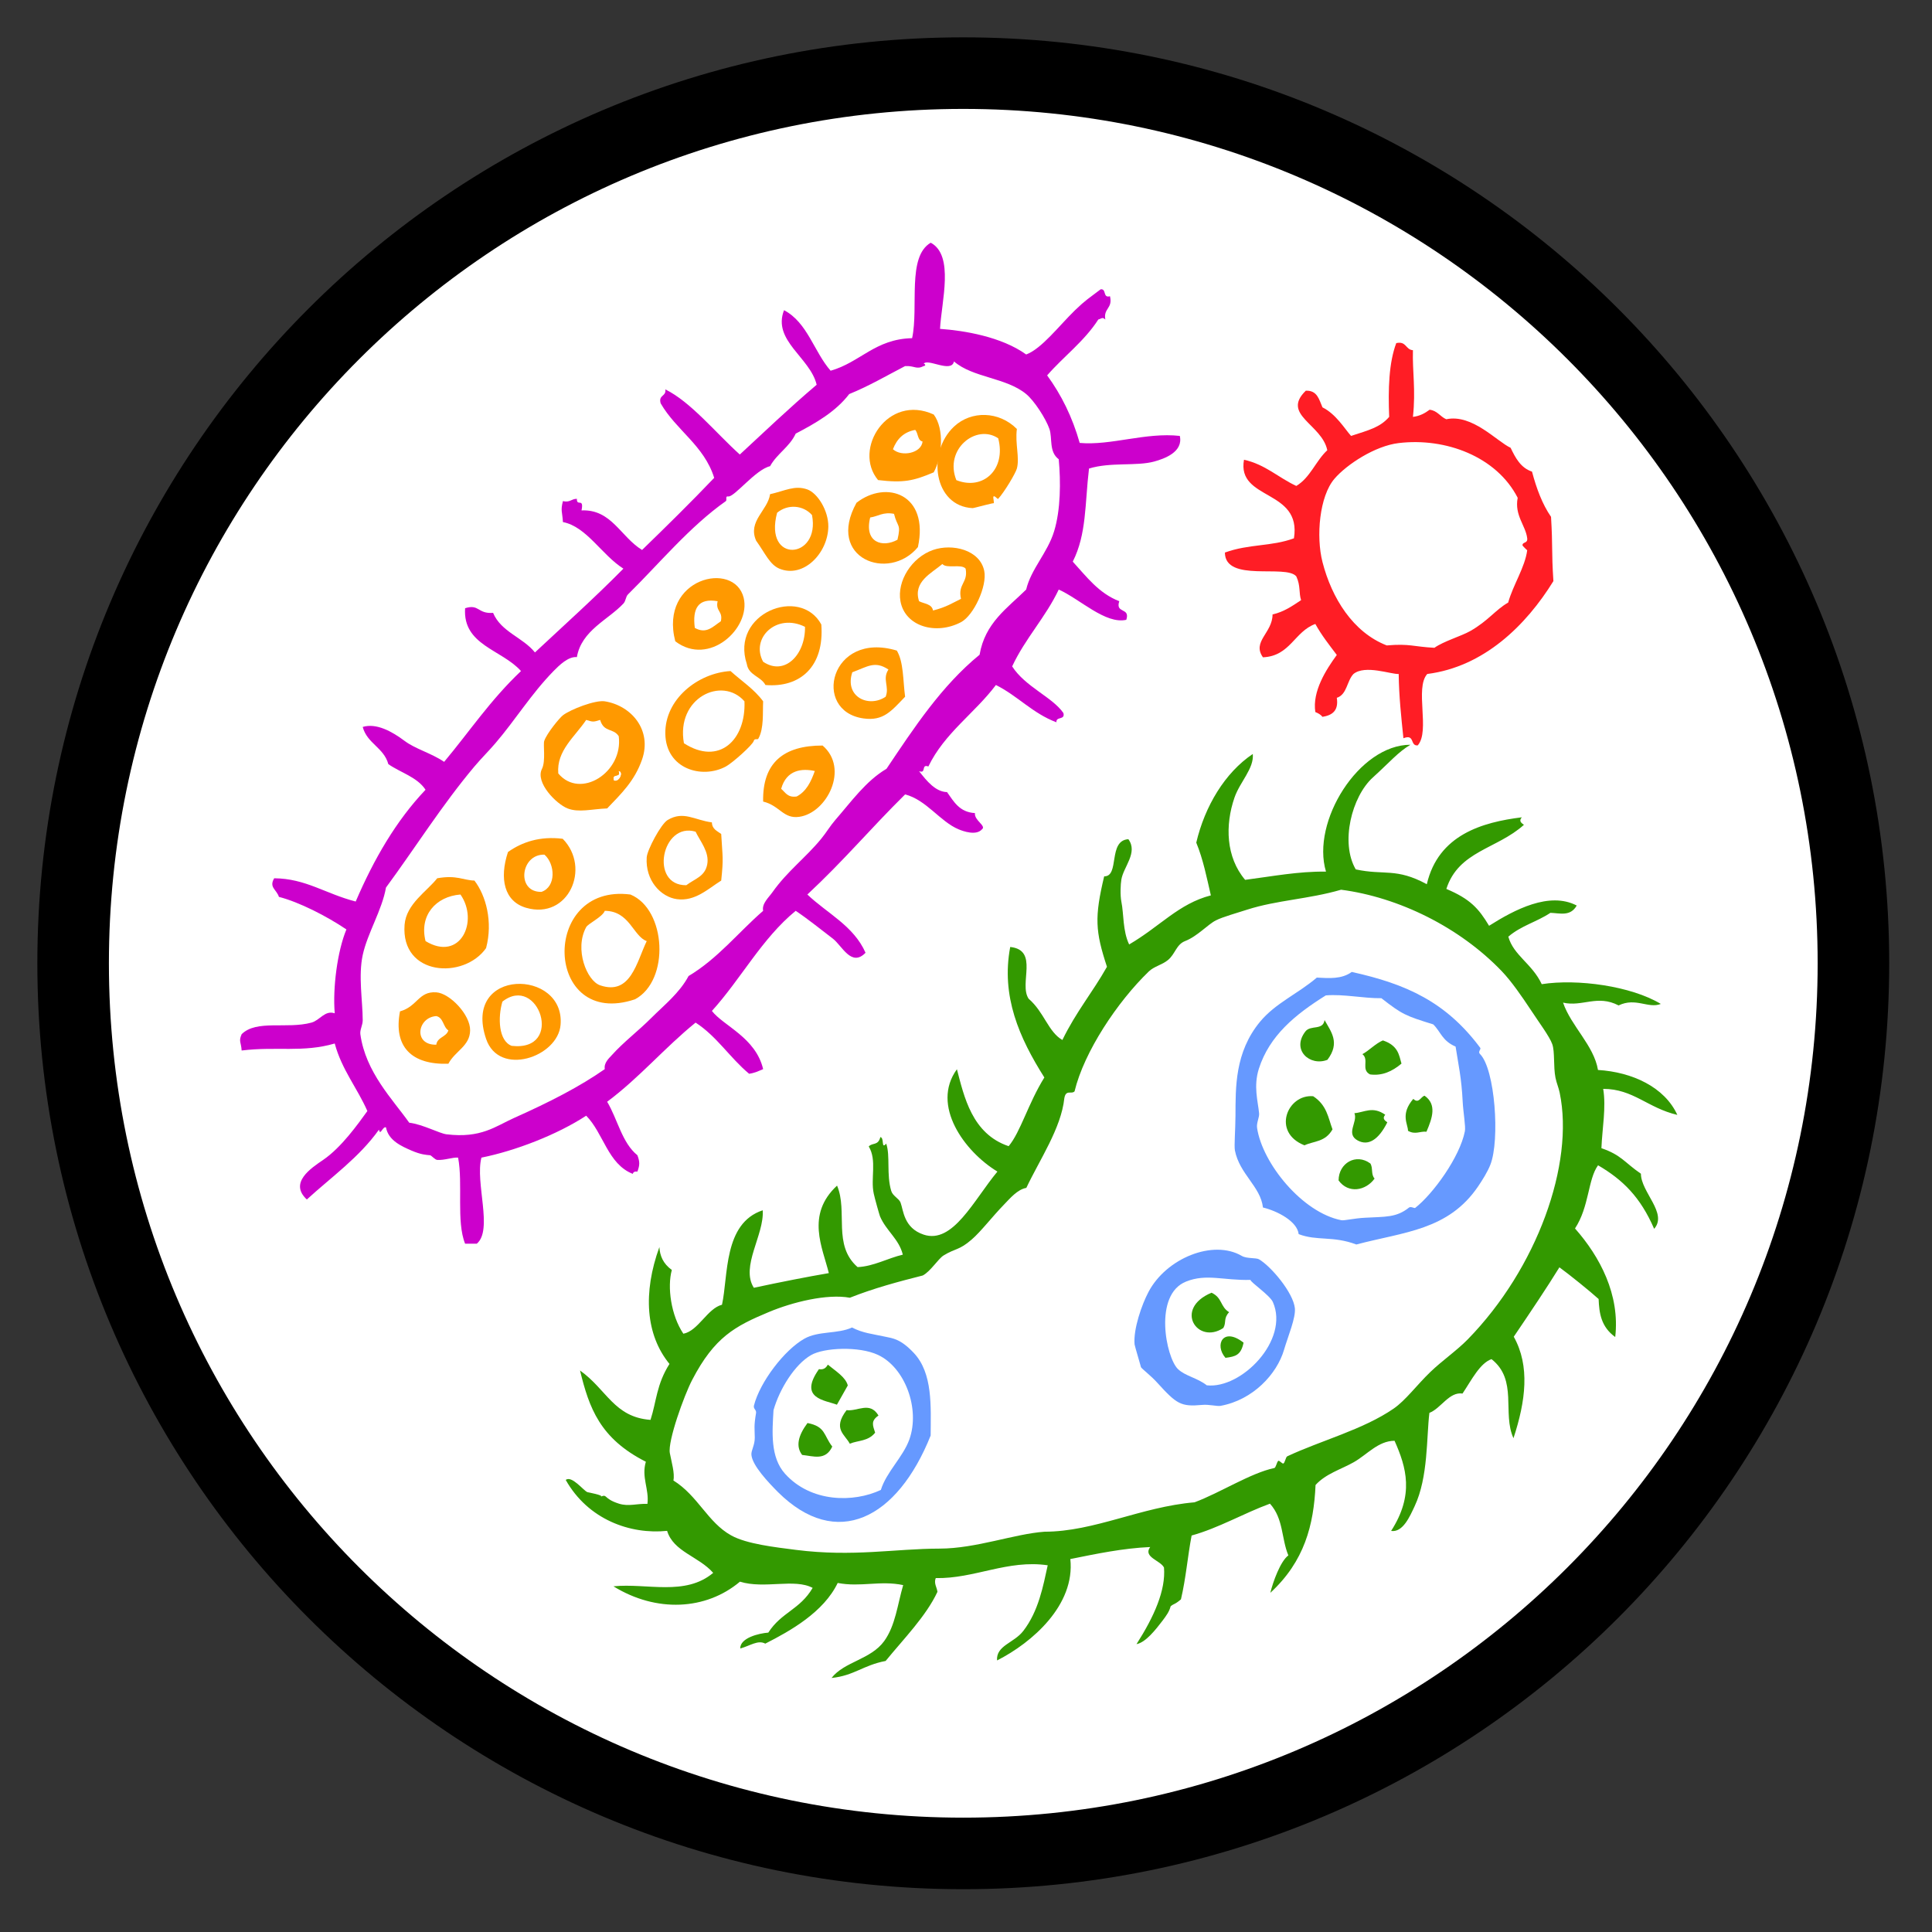 <?xml version="1.0" encoding="UTF-8"?>
<svg width="27px" height="27px" viewBox="0 0 27 27" version="1.1" xmlns="http://www.w3.org/2000/svg" xmlns:xlink="http://www.w3.org/1999/xlink">
    <rect x="0" y="0" width="27" height="27" fill="#333333" stroke="none"/>
    <!-- Generator: Sketch 52.5 (67469) - http://www.bohemiancoding.com/sketch -->
    <title>Bacteria</title>
    <desc>Created with Sketch.</desc>
    <g id="Solstice" stroke="none" stroke-width="1" fill="none" fill-rule="evenodd">
        <g id="Assets-Landing" transform="translate(-262, -324)">
            <g id="LocationCard-1" transform="translate(52, 230)">
                <g id="Bacteria" transform="translate(211, 95)">
                    <path d="M24.902,12.462 C24.902,19.333 19.333,24.902 12.462,24.902 C5.592,24.902 0.022,19.333 0.022,12.462 C0.022,5.592 5.592,0.022 12.462,0.022 C19.333,0.022 24.902,5.592 24.902,12.462" id="Fill-5" fill="#FFFFFF"></path>
                    <path d="M24.902,12.462 C24.902,19.333 19.333,24.902 12.462,24.902 C5.592,24.902 0.022,19.333 0.022,12.462 C0.022,5.592 5.592,0.022 12.462,0.022 C19.333,0.022 24.902,5.592 24.902,12.462 Z" id="Stroke-7" stroke="#000000"></path>
                    <path d="M11.909,4.116 C11.803,4.169 11.785,4.109 11.649,4.116 C11.392,4.249 11.147,4.394 10.868,4.507 C10.68,4.752 10.405,4.911 10.12,5.06 C10.035,5.246 9.858,5.34 9.762,5.515 C9.557,5.563 9.26,5.953 9.176,5.938 C9.131,5.93 9.163,5.989 9.144,6.003 C8.639,6.359 8.214,6.875 7.778,7.305 C7.742,7.34 7.748,7.397 7.712,7.435 C7.499,7.663 7.127,7.809 7.062,8.183 C6.941,8.172 6.814,8.299 6.736,8.378 C6.425,8.696 6.201,9.063 5.923,9.387 C5.829,9.497 5.726,9.598 5.63,9.712 C5.179,10.248 4.799,10.854 4.394,11.404 C4.34,11.717 4.134,12.044 4.069,12.347 C4.006,12.64 4.068,12.979 4.069,13.258 C4.069,13.328 4.028,13.39 4.036,13.453 C4.109,13.985 4.49,14.366 4.719,14.69 C4.909,14.713 5.141,14.84 5.24,14.852 C5.722,14.911 5.925,14.74 6.183,14.624 C6.681,14.402 7.1,14.187 7.452,13.941 C7.437,13.854 7.51,13.79 7.55,13.746 C7.712,13.565 7.927,13.402 8.103,13.225 C8.282,13.046 8.496,12.878 8.623,12.64 C9.031,12.397 9.316,12.032 9.665,11.729 C9.644,11.629 9.741,11.545 9.795,11.469 C10.004,11.173 10.262,10.985 10.478,10.72 C10.548,10.635 10.598,10.547 10.673,10.46 C10.896,10.204 11.102,9.913 11.389,9.744 C11.776,9.167 12.159,8.584 12.69,8.15 C12.765,7.705 13.079,7.498 13.341,7.239 C13.409,6.951 13.639,6.727 13.731,6.426 C13.824,6.124 13.825,5.728 13.796,5.418 C13.656,5.315 13.71,5.122 13.666,4.995 C13.616,4.85 13.454,4.6 13.341,4.507 C13.061,4.275 12.596,4.28 12.332,4.051 C12.298,4.219 11.96,4.003 11.909,4.084 C11.927,4.084 11.946,4.11 11.909,4.116 M3.678,13.161 C3.648,12.808 3.715,12.292 3.841,11.989 C3.567,11.804 3.182,11.607 2.898,11.534 C2.865,11.43 2.756,11.402 2.832,11.274 C3.275,11.278 3.544,11.489 3.971,11.599 C4.225,11.007 4.535,10.471 4.947,10.037 C4.831,9.86 4.6,9.799 4.427,9.679 C4.365,9.448 4.13,9.391 4.069,9.159 C4.259,9.102 4.477,9.221 4.654,9.354 C4.809,9.47 5.02,9.521 5.207,9.647 C5.564,9.22 5.85,8.787 6.281,8.378 C6.011,8.076 5.465,8.017 5.5,7.5 C5.699,7.437 5.672,7.581 5.891,7.565 C6.003,7.832 6.307,7.907 6.476,8.118 C6.891,7.73 7.314,7.351 7.712,6.947 C7.408,6.754 7.198,6.36 6.867,6.296 C6.858,6.147 6.832,6.139 6.867,6.003 C6.966,6.027 6.985,5.97 7.062,5.971 C7.058,6.086 7.164,5.948 7.127,6.133 C7.545,6.115 7.671,6.5 7.973,6.686 C8.314,6.355 8.653,6.022 8.981,5.678 C8.839,5.224 8.451,5.015 8.233,4.637 C8.198,4.515 8.314,4.544 8.298,4.442 C8.653,4.615 9.005,5.052 9.339,5.352 C9.687,5.031 10.016,4.714 10.413,4.377 C10.323,3.996 9.791,3.76 9.957,3.335 C10.285,3.507 10.375,3.915 10.608,4.181 C11.022,4.064 11.228,3.738 11.747,3.726 C11.841,3.289 11.672,2.588 12.007,2.392 C12.339,2.569 12.157,3.215 12.137,3.596 C12.469,3.619 12.996,3.705 13.341,3.954 C13.558,3.873 13.797,3.556 14.024,3.335 C14.172,3.192 14.217,3.169 14.382,3.043 C14.467,3.033 14.408,3.169 14.512,3.14 C14.554,3.313 14.418,3.306 14.447,3.465 C14.404,3.426 14.396,3.453 14.349,3.465 C14.154,3.769 13.866,3.98 13.634,4.246 C13.831,4.516 13.986,4.826 14.089,5.19 C14.528,5.229 15.012,5.039 15.488,5.092 C15.538,5.316 15.275,5.41 15.13,5.45 C14.882,5.518 14.52,5.455 14.219,5.548 C14.16,6.044 14.187,6.463 13.992,6.849 C14.184,7.058 14.353,7.29 14.642,7.402 C14.583,7.58 14.799,7.484 14.74,7.662 C14.448,7.727 14.096,7.374 13.796,7.239 C13.611,7.629 13.328,7.921 13.145,8.313 C13.33,8.6 13.705,8.74 13.861,8.964 C13.89,9.068 13.754,9.008 13.764,9.094 C13.431,8.97 13.222,8.724 12.918,8.573 C12.62,8.969 12.2,9.244 11.974,9.712 C11.869,9.672 11.95,9.817 11.844,9.777 C11.954,9.919 12.075,10.065 12.235,10.07 C12.33,10.203 12.409,10.351 12.625,10.363 C12.612,10.465 12.789,10.542 12.723,10.59 C12.642,10.682 12.462,10.617 12.397,10.59 C12.139,10.483 11.946,10.178 11.649,10.102 C11.164,10.581 10.797,11.022 10.283,11.501 C10.561,11.766 10.93,11.938 11.096,12.315 C10.899,12.519 10.77,12.22 10.641,12.119 C10.489,12.003 10.292,11.844 10.12,11.729 C9.649,12.114 9.356,12.679 8.949,13.128 C9.109,13.336 9.561,13.499 9.665,13.941 C9.604,13.967 9.545,13.996 9.469,14.006 C9.203,13.785 9.017,13.482 8.721,13.291 C8.29,13.64 7.933,14.064 7.485,14.397 C7.631,14.641 7.692,14.971 7.908,15.145 C7.942,15.237 7.942,15.281 7.908,15.373 C7.87,15.368 7.85,15.38 7.843,15.405 C7.493,15.267 7.435,14.837 7.192,14.592 C6.785,14.858 6.202,15.083 5.728,15.178 C5.637,15.525 5.893,16.19 5.663,16.381 L5.5,16.381 C5.375,16.073 5.472,15.542 5.402,15.178 C5.324,15.171 5.213,15.217 5.11,15.21 C5.08,15.208 5.026,15.146 5.012,15.145 C4.949,15.139 4.883,15.136 4.752,15.08 C4.614,15.02 4.428,14.94 4.394,14.755 C4.347,14.737 4.315,14.881 4.296,14.787 C4.021,15.174 3.634,15.447 3.288,15.763 C3.036,15.53 3.345,15.326 3.516,15.21 C3.773,15.034 4.003,14.708 4.134,14.527 C3.992,14.203 3.777,13.951 3.678,13.583 C3.233,13.713 2.866,13.621 2.377,13.681 C2.37,13.562 2.332,13.556 2.377,13.453 C2.586,13.246 3.009,13.385 3.353,13.291 C3.474,13.257 3.538,13.115 3.678,13.161" id="Fill-9" fill="#CC00CC"></path>
                    <path d="M5.097,13.6 C5.112,13.492 5.238,13.494 5.266,13.4 C5.191,13.352 5.199,13.222 5.097,13.2 C4.832,13.217 4.771,13.606 5.097,13.6 M4.59,13.134 C4.835,13.066 4.848,12.851 5.097,12.868 C5.284,12.88 5.574,13.18 5.57,13.4 C5.567,13.62 5.36,13.687 5.266,13.866 C4.752,13.883 4.495,13.628 4.59,13.134" id="Fill-11" fill="#FF9900"></path>
                    <path d="M4.947,12.152 C5.433,12.447 5.696,11.874 5.435,11.501 C5.09,11.528 4.857,11.793 4.947,12.152 M5.11,11.274 C5.383,11.225 5.478,11.303 5.63,11.306 C5.791,11.515 5.891,11.881 5.793,12.25 C5.482,12.692 4.599,12.641 4.654,11.924 C4.677,11.632 4.967,11.457 5.11,11.274" id="Fill-13" fill="#FF9900"></path>
                    <path d="M6.021,12.998 C5.956,13.22 5.966,13.546 6.151,13.616 C6.896,13.699 6.523,12.602 6.021,12.998 M5.793,13.518 C5.456,12.52 6.901,12.536 6.834,13.323 C6.796,13.773 5.974,14.054 5.793,13.518" id="Fill-15" fill="#FF9900"></path>
                    <path d="M6.567,11.464 C6.774,11.394 6.76,11.076 6.609,10.944 C6.273,10.933 6.211,11.472 6.567,11.464 M6.099,10.907 C6.298,10.766 6.548,10.683 6.864,10.722 C7.264,11.129 6.943,11.857 6.354,11.687 C6.046,11.598 5.976,11.279 6.099,10.907" id="Fill-17" fill="#FF9900"></path>
                    <path d="M7.647,9.777 C7.688,9.882 7.542,9.802 7.582,9.907 C7.655,9.931 7.716,9.787 7.647,9.777 M6.802,9.809 C7.109,10.177 7.712,9.794 7.647,9.289 C7.571,9.17 7.44,9.241 7.387,9.061 C7.292,9.091 7.287,9.091 7.192,9.061 C7.037,9.294 6.775,9.49 6.802,9.809 M7.485,10.298 C7.264,10.307 7.089,10.359 6.932,10.298 C6.774,10.236 6.477,9.935 6.574,9.745 C6.629,9.635 6.588,9.407 6.606,9.354 C6.643,9.246 6.821,9.031 6.867,8.996 C6.974,8.914 7.319,8.78 7.452,8.801 C7.826,8.861 8.115,9.205 7.973,9.614 C7.869,9.913 7.686,10.088 7.485,10.298" id="Fill-19" fill="#FF9900"></path>
                    <path d="M7.452,11.729 C7.42,11.815 7.219,11.907 7.192,11.957 C7.024,12.265 7.201,12.707 7.387,12.77 C7.814,12.916 7.897,12.444 8.038,12.152 C7.848,12.084 7.8,11.731 7.452,11.729 M7.81,11.501 C8.313,11.708 8.364,12.703 7.875,12.965 C6.605,13.393 6.541,11.338 7.81,11.501" id="Fill-21" fill="#FF9900"></path>
                    <path d="M8.591,11.371 C8.713,11.279 8.853,11.249 8.884,11.078 C8.915,10.906 8.787,10.761 8.721,10.623 C8.248,10.481 8.072,11.377 8.591,11.371 M9.079,11.306 C8.897,11.42 8.714,11.6 8.461,11.566 C8.235,11.536 8.016,11.304 8.038,10.981 C8.045,10.878 8.235,10.518 8.33,10.46 C8.552,10.327 8.704,10.461 8.949,10.493 C8.951,10.588 9.023,10.613 9.079,10.655 C9.098,10.992 9.113,10.983 9.079,11.306" id="Fill-23" fill="#FF9900"></path>
                    <path d="M8.558,9.387 C9.051,9.705 9.426,9.34 9.404,8.801 C9.092,8.444 8.444,8.752 8.558,9.387 M9.209,8.378 C9.363,8.517 9.541,8.632 9.665,8.801 C9.657,8.959 9.678,9.178 9.599,9.321 C9.587,9.345 9.545,9.312 9.534,9.354 C9.519,9.411 9.236,9.662 9.144,9.712 C8.809,9.892 8.308,9.746 8.298,9.257 C8.288,8.771 8.754,8.405 9.209,8.378" id="Fill-25" fill="#FF9900"></path>
                    <path d="M9.074,7.682 C9.107,7.539 8.996,7.545 9.029,7.402 C8.755,7.354 8.675,7.505 8.71,7.775 C8.871,7.865 8.959,7.76 9.074,7.682 M8.437,7.962 C8.208,7.077 9.263,6.825 9.393,7.355 C9.495,7.775 8.912,8.324 8.437,7.962" id="Fill-27" fill="#FF9900"></path>
                    <path d="M9.665,8.248 C9.967,8.452 10.257,8.147 10.25,7.76 C9.851,7.561 9.485,7.92 9.665,8.248 M9.437,8.28 C9.203,7.575 10.181,7.183 10.478,7.727 C10.523,8.316 10.182,8.614 9.697,8.573 C9.634,8.452 9.462,8.439 9.437,8.28" id="Fill-29" fill="#FF9900"></path>
                    <path d="M10.348,6.198 C10.225,6.059 10.01,6.041 9.86,6.166 C9.669,6.883 10.468,6.819 10.348,6.198 M9.567,6.556 C9.446,6.283 9.73,6.134 9.762,5.906 C9.971,5.86 10.106,5.777 10.283,5.84 C10.424,5.891 10.579,6.134 10.576,6.361 C10.57,6.732 10.227,7.086 9.892,6.947 C9.757,6.89 9.696,6.736 9.567,6.556" id="Fill-31" fill="#FF9900"></path>
                    <path d="M10.134,10.131 C10.268,10.061 10.334,9.925 10.387,9.775 C10.209,9.736 9.991,9.756 9.917,10.024 C9.976,10.073 10.006,10.15 10.134,10.131 M10.496,9.419 C10.871,9.74 10.557,10.36 10.171,10.415 C9.947,10.448 9.898,10.258 9.665,10.202 C9.654,9.658 9.952,9.418 10.496,9.419" id="Fill-33" fill="#FF9900"></path>
                    <path d="M11.377,8.737 C11.434,8.597 11.326,8.494 11.416,8.357 C11.226,8.229 11.122,8.318 10.911,8.395 C10.798,8.738 11.14,8.897 11.377,8.737 M11.533,8.092 C11.629,8.25 11.619,8.513 11.649,8.737 C11.456,8.937 11.346,9.08 11.066,9.04 C10.341,8.937 10.602,7.811 11.533,8.092" id="Fill-35" fill="#FF9900"></path>
                    <path d="M11.542,6.543 C11.596,6.316 11.541,6.373 11.494,6.181 C11.34,6.151 11.273,6.216 11.161,6.232 C11.073,6.585 11.337,6.657 11.542,6.543 M11.828,6.646 C11.421,7.138 10.538,6.804 10.97,6.026 C11.385,5.703 11.988,5.903 11.828,6.646" id="Fill-37" fill="#FF9900"></path>
                    <path d="M11.893,5.17 C11.82,5.156 11.834,5.052 11.79,5.008 C11.627,5.038 11.533,5.137 11.479,5.278 C11.6,5.389 11.877,5.334 11.893,5.17 M12.049,4.793 C12.201,4.996 12.166,5.387 12.049,5.601 C11.766,5.72 11.63,5.752 11.271,5.709 C10.913,5.28 11.405,4.497 12.049,4.793" id="Fill-39" fill="#FF9900"></path>
                    <path d="M12.17,6.882 C12.017,7.012 11.756,7.13 11.844,7.402 C11.916,7.439 12.024,7.439 12.039,7.532 C12.229,7.484 12.313,7.425 12.43,7.369 C12.382,7.159 12.532,7.146 12.495,6.947 C12.436,6.876 12.229,6.952 12.17,6.882 M11.584,7.402 C11.533,7.12 11.742,6.79 12.039,6.686 C12.31,6.592 12.695,6.684 12.755,6.979 C12.798,7.19 12.608,7.601 12.43,7.695 C12.081,7.879 11.648,7.756 11.584,7.402" id="Fill-41" fill="#FF9900"></path>
                    <path d="M12.365,5.71 C12.742,5.86 13.064,5.555 12.95,5.125 C12.643,4.919 12.192,5.277 12.365,5.71 M13.211,4.995 C13.184,5.199 13.252,5.395 13.211,5.548 C13.192,5.616 13.038,5.874 12.95,5.971 C12.941,5.981 12.901,5.922 12.885,5.938 C12.872,5.951 12.9,6.026 12.885,6.036 C12.92,6.014 12.611,6.102 12.592,6.101 C12.051,6.075 11.947,5.325 12.332,4.962 C12.574,4.735 12.962,4.744 13.211,4.995" id="Fill-43" fill="#FF9900"></path>
                    <path d="M7.582,9.907 C7.542,9.802 7.688,9.882 7.647,9.777 C7.716,9.787 7.655,9.931 7.582,9.907" id="Fill-45" fill="#FFFFFF"></path>
                    <path d="M14.856,17.789 C14.858,17.81 14.951,18.118 14.944,18.105 C14.957,18.129 15.086,18.226 15.175,18.325 C15.444,18.623 15.503,18.662 15.799,18.634 C15.894,18.624 16.008,18.656 16.057,18.647 C16.51,18.565 16.846,18.203 16.945,17.862 C17.002,17.67 17.11,17.416 17.096,17.282 C17.073,17.065 16.765,16.699 16.595,16.599 C16.554,16.575 16.424,16.592 16.355,16.552 C15.953,16.316 15.297,16.585 15.05,17.056 C14.958,17.229 14.836,17.575 14.856,17.789 M16.61,13.279 C16.255,13.707 16.268,14.2 16.266,14.593 C16.265,14.79 16.246,15.011 16.258,15.077 C16.322,15.408 16.617,15.582 16.65,15.875 C16.852,15.924 17.129,16.068 17.149,16.247 C17.407,16.346 17.627,16.268 17.955,16.392 C18.623,16.215 19.24,16.194 19.657,15.58 C19.714,15.496 19.79,15.376 19.828,15.277 C19.963,14.935 19.894,13.937 19.683,13.73 C19.651,13.699 19.701,13.663 19.687,13.644 C19.208,13.001 18.654,12.752 17.891,12.583 C17.75,12.686 17.575,12.67 17.403,12.662 C17.135,12.892 16.826,13.018 16.61,13.279 M10.242,17.708 C9.961,17.866 9.62,18.315 9.537,18.641 C9.524,18.689 9.573,18.702 9.566,18.746 C9.534,18.937 9.547,18.958 9.548,19.091 C9.549,19.198 9.497,19.269 9.501,19.331 C9.513,19.482 9.743,19.722 9.872,19.852 C10.691,20.666 11.54,20.227 12.006,19.062 C12.008,18.656 12.038,18.192 11.771,17.908 C11.586,17.711 11.477,17.703 11.368,17.68 C11.189,17.641 11.057,17.63 10.907,17.552 C10.706,17.645 10.439,17.597 10.242,17.708 M10.877,17.135 C11.209,17.004 11.552,16.912 11.896,16.825 C12.007,16.766 12.109,16.594 12.187,16.545 C12.355,16.442 12.403,16.476 12.579,16.324 C12.714,16.206 12.859,16.011 13.037,15.828 C13.112,15.751 13.22,15.621 13.343,15.602 C13.529,15.207 13.83,14.767 13.874,14.349 C13.895,14.221 13.973,14.297 14.017,14.252 C14.15,13.7 14.614,13.002 15.055,12.576 C15.13,12.503 15.238,12.486 15.322,12.417 C15.424,12.334 15.438,12.2 15.561,12.152 C15.732,12.086 15.88,11.919 15.991,11.863 C16.091,11.812 16.288,11.759 16.431,11.713 C16.846,11.579 17.289,11.566 17.742,11.434 C18.547,11.539 19.396,11.957 19.985,12.57 C20.124,12.715 20.27,12.928 20.39,13.11 C20.503,13.282 20.655,13.484 20.693,13.592 C20.731,13.698 20.707,13.905 20.738,14.061 C20.754,14.139 20.781,14.195 20.797,14.272 C21.004,15.269 20.479,16.728 19.513,17.717 C19.361,17.873 19.154,18.014 18.988,18.175 C18.801,18.355 18.644,18.57 18.477,18.685 C18.049,18.98 17.461,19.131 16.99,19.352 C16.966,19.363 16.958,19.448 16.933,19.453 C16.918,19.456 16.878,19.408 16.866,19.415 C16.843,19.427 16.833,19.511 16.808,19.516 C16.479,19.585 16.045,19.865 15.694,19.995 C14.944,20.059 14.296,20.405 13.597,20.406 C13.171,20.437 12.642,20.641 12.132,20.642 C11.505,20.643 10.924,20.761 10.125,20.66 C9.829,20.623 9.436,20.578 9.219,20.458 C8.89,20.276 8.755,19.904 8.411,19.69 C8.432,19.588 8.385,19.435 8.361,19.307 C8.33,19.141 8.56,18.502 8.673,18.285 C8.985,17.685 9.273,17.533 9.742,17.337 C10.078,17.196 10.559,17.078 10.877,17.135" id="Fill-47" fill="#FFFFFF"></path>
                    <path d="M9.972,19.597 C10.334,19.998 10.928,20.002 11.31,19.822 C11.388,19.57 11.621,19.362 11.709,19.115 C11.86,18.69 11.65,18.111 11.268,17.934 C11.003,17.811 10.515,17.833 10.334,17.938 C10.107,18.069 9.895,18.41 9.81,18.707 C9.792,19.012 9.763,19.366 9.972,19.597 M10.907,17.552 C11.057,17.63 11.189,17.641 11.368,17.68 C11.477,17.703 11.586,17.711 11.771,17.908 C12.038,18.192 12.008,18.656 12.006,19.062 C11.54,20.227 10.691,20.666 9.872,19.852 C9.743,19.722 9.513,19.482 9.501,19.331 C9.496,19.269 9.549,19.198 9.548,19.091 C9.547,18.958 9.534,18.937 9.566,18.746 C9.573,18.702 9.524,18.689 9.537,18.641 C9.62,18.315 9.961,17.866 10.242,17.708 C10.439,17.597 10.706,17.645 10.907,17.552" id="Fill-49" fill="#6699FF"></path>
                    <path d="M10.569,18.071 C10.681,18.163 10.819,18.247 10.848,18.362 C10.798,18.452 10.747,18.541 10.696,18.631 C10.531,18.567 10.153,18.547 10.445,18.134 C10.495,18.143 10.538,18.13 10.569,18.071" id="Fill-51" fill="#339900"></path>
                    <path d="M10.285,18.887 C10.541,18.937 10.508,19.058 10.631,19.216 C10.537,19.418 10.366,19.349 10.21,19.333 C10.12,19.216 10.151,19.066 10.285,18.887" id="Fill-53" fill="#339900"></path>
                    <path d="M10.831,18.707 C10.985,18.728 11.155,18.579 11.277,18.782 C11.167,18.859 11.197,18.918 11.23,19.022 C11.131,19.145 10.994,19.127 10.876,19.176 C10.807,19.045 10.632,18.969 10.831,18.707" id="Fill-55" fill="#339900"></path>
                    <path d="M15.576,16.91 C15.117,17.092 15.295,17.97 15.461,18.132 C15.563,18.231 15.732,18.255 15.865,18.36 C16.349,18.414 17.022,17.728 16.789,17.197 C16.748,17.102 16.471,16.916 16.476,16.887 C16.094,16.896 15.861,16.796 15.576,16.91 M15.05,17.056 C15.297,16.585 15.953,16.316 16.355,16.552 C16.424,16.592 16.554,16.575 16.595,16.599 C16.765,16.699 17.073,17.065 17.096,17.282 C17.11,17.416 17.002,17.67 16.945,17.862 C16.846,18.203 16.51,18.565 16.057,18.647 C16.008,18.656 15.894,18.624 15.799,18.634 C15.503,18.661 15.445,18.623 15.174,18.325 C15.086,18.226 14.957,18.13 14.944,18.105 C14.951,18.118 14.858,17.81 14.856,17.789 C14.836,17.575 14.958,17.229 15.05,17.056" id="Fill-57" fill="#6699FF"></path>
                    <path d="M17.511,13.256 C17.602,13.419 17.732,13.572 17.551,13.811 C17.307,13.907 17.043,13.674 17.243,13.415 C17.316,13.32 17.489,13.405 17.511,13.256" id="Fill-59" fill="#339900"></path>
                    <path d="M17.352,14.32 C17.545,14.446 17.561,14.621 17.622,14.783 C17.521,14.962 17.364,14.944 17.23,15.006 C16.769,14.824 16.991,14.288 17.352,14.32" id="Fill-61" fill="#339900"></path>
                    <path d="M15.931,17.066 C16.085,17.137 16.05,17.26 16.177,17.338 C16.094,17.427 16.142,17.48 16.096,17.559 C15.736,17.798 15.397,17.29 15.931,17.066" id="Fill-63" fill="#339900"></path>
                    <path d="M18.04,13.732 C18.138,13.678 18.225,13.582 18.326,13.54 C18.54,13.612 18.551,13.742 18.586,13.864 C18.456,13.974 18.313,14.038 18.146,14.015 C18.016,13.947 18.138,13.809 18.04,13.732" id="Fill-65" fill="#339900"></path>
                    <path d="M16.379,17.764 C16.343,17.938 16.267,17.958 16.126,17.976 C15.968,17.794 16.093,17.539 16.379,17.764" id="Fill-67" fill="#339900"></path>
                    <path d="M17.928,14.557 C18.067,14.546 18.183,14.454 18.359,14.579 C18.315,14.629 18.349,14.657 18.388,14.685 C18.264,14.932 18.121,15.016 17.977,14.94 C17.798,14.845 17.98,14.68 17.928,14.557" id="Fill-69" fill="#339900"></path>
                    <path d="M18.151,15.26 C18.191,15.325 18.156,15.41 18.21,15.471 C18.086,15.642 17.843,15.685 17.707,15.497 C17.707,15.255 17.951,15.112 18.151,15.26" id="Fill-71" fill="#339900"></path>
                    <path d="M18.751,14.357 C18.829,14.432 18.856,14.324 18.909,14.313 C19.082,14.435 19.018,14.623 18.935,14.816 C18.847,14.806 18.778,14.862 18.677,14.803 C18.678,14.711 18.565,14.574 18.751,14.357" id="Fill-73" fill="#339900"></path>
                    <path d="M9.742,17.337 C9.273,17.533 8.985,17.685 8.673,18.285 C8.56,18.502 8.33,19.141 8.361,19.307 C8.385,19.435 8.432,19.588 8.411,19.69 C8.755,19.904 8.89,20.276 9.219,20.458 C9.436,20.578 9.829,20.622 10.125,20.66 C10.924,20.761 11.505,20.643 12.132,20.642 C12.642,20.641 13.171,20.437 13.597,20.406 C14.296,20.405 14.944,20.059 15.694,19.995 C16.045,19.865 16.479,19.585 16.808,19.516 C16.833,19.511 16.843,19.427 16.866,19.415 C16.878,19.408 16.918,19.456 16.933,19.453 C16.958,19.448 16.966,19.363 16.99,19.352 C17.461,19.131 18.049,18.98 18.477,18.685 C18.644,18.57 18.801,18.355 18.988,18.175 C19.154,18.015 19.361,17.873 19.513,17.717 C20.479,16.728 21.004,15.269 20.797,14.272 C20.781,14.195 20.754,14.14 20.738,14.061 C20.707,13.905 20.731,13.698 20.693,13.592 C20.655,13.484 20.503,13.282 20.39,13.109 C20.27,12.928 20.124,12.715 19.985,12.57 C19.396,11.957 18.547,11.539 17.742,11.434 C17.289,11.566 16.846,11.579 16.431,11.712 C16.288,11.759 16.091,11.812 15.991,11.863 C15.88,11.919 15.732,12.086 15.561,12.152 C15.438,12.2 15.424,12.334 15.322,12.417 C15.238,12.486 15.13,12.504 15.055,12.576 C14.614,13.002 14.15,13.7 14.017,14.252 C13.973,14.297 13.895,14.221 13.874,14.349 C13.83,14.767 13.529,15.207 13.343,15.601 C13.22,15.621 13.112,15.751 13.037,15.828 C12.859,16.011 12.714,16.206 12.579,16.323 C12.403,16.476 12.355,16.442 12.187,16.545 C12.109,16.594 12.007,16.766 11.896,16.825 C11.552,16.912 11.209,17.004 10.877,17.136 C10.559,17.078 10.078,17.196 9.742,17.337 M14.769,10.728 C14.907,10.915 14.7,11.114 14.671,11.293 C14.66,11.357 14.653,11.512 14.672,11.605 C14.706,11.771 14.689,12.009 14.78,12.199 C15.216,11.944 15.471,11.63 15.922,11.513 C15.864,11.265 15.816,11.014 15.718,10.776 C15.837,10.269 16.118,9.798 16.508,9.537 C16.527,9.741 16.33,9.922 16.252,10.147 C16.119,10.532 16.132,10.979 16.401,11.296 C16.775,11.248 17.142,11.176 17.531,11.181 C17.321,10.484 17.991,9.408 18.711,9.408 C18.537,9.511 18.421,9.653 18.186,9.865 C17.891,10.132 17.728,10.777 17.947,11.15 C18.344,11.236 18.51,11.124 18.94,11.357 C19.101,10.665 19.718,10.49 20.268,10.422 C20.223,10.472 20.258,10.5 20.297,10.527 C19.92,10.867 19.384,10.891 19.213,11.423 C19.548,11.564 19.666,11.698 19.81,11.938 C20.167,11.712 20.653,11.456 21.035,11.655 C20.946,11.812 20.8,11.761 20.667,11.757 C20.475,11.885 20.262,11.934 20.079,12.09 C20.151,12.351 20.413,12.469 20.546,12.754 C21.044,12.676 21.796,12.78 22.21,13.03 C22.035,13.1 21.861,12.935 21.62,13.051 C21.322,12.896 21.117,13.074 20.844,13.012 C20.956,13.34 21.275,13.61 21.332,13.953 C21.81,13.982 22.263,14.192 22.441,14.581 C22.024,14.483 21.827,14.218 21.405,14.217 C21.448,14.479 21.391,14.769 21.38,15.046 C21.661,15.143 21.7,15.244 21.932,15.403 C21.933,15.661 22.309,15.955 22.117,16.173 C21.924,15.727 21.678,15.487 21.333,15.285 C21.19,15.481 21.211,15.864 21.011,16.168 C21.36,16.563 21.641,17.094 21.573,17.685 C21.374,17.542 21.349,17.35 21.341,17.154 C21.222,17.046 20.927,16.808 20.793,16.711 C20.615,16.999 20.409,17.306 20.155,17.681 C20.384,18.09 20.322,18.58 20.151,19.099 C19.991,18.747 20.216,18.287 19.844,17.994 C19.681,18.052 19.566,18.285 19.439,18.475 C19.252,18.447 19.138,18.683 18.976,18.745 C18.934,19.089 18.961,19.642 18.77,20.049 C18.705,20.187 18.607,20.42 18.441,20.395 C18.767,19.889 18.654,19.505 18.489,19.135 C18.261,19.136 18.106,19.328 17.92,19.434 C17.742,19.535 17.528,19.595 17.385,19.753 C17.36,20.312 17.231,20.819 16.753,21.26 C16.79,21.108 16.893,20.819 17.005,20.737 C16.906,20.5 16.939,20.226 16.748,20.014 C16.379,20.149 16.03,20.355 15.653,20.459 C15.596,20.759 15.575,21.048 15.504,21.351 C15.416,21.427 15.407,21.408 15.36,21.448 C15.34,21.524 15.3,21.578 15.246,21.65 C15.152,21.773 15.011,21.954 14.883,21.977 C15.132,21.587 15.293,21.221 15.267,20.907 C15.22,20.807 14.97,20.762 15.074,20.62 C14.691,20.637 14.325,20.714 13.958,20.788 C14.027,21.429 13.427,21.955 12.934,22.205 C12.919,21.995 13.17,21.963 13.301,21.792 C13.515,21.515 13.579,21.162 13.642,20.875 C13.081,20.793 12.618,21.065 12.077,21.054 C12.048,21.128 12.093,21.182 12.101,21.246 C11.941,21.588 11.629,21.903 11.377,22.212 C11.059,22.273 10.938,22.417 10.621,22.45 C10.798,22.221 11.17,22.193 11.357,21.934 C11.514,21.716 11.542,21.427 11.622,21.152 C11.301,21.084 11.026,21.184 10.707,21.122 C10.511,21.53 10.046,21.792 9.695,21.97 C9.593,21.915 9.488,21.998 9.345,22.038 C9.342,21.889 9.606,21.826 9.737,21.816 C9.922,21.529 10.177,21.497 10.357,21.191 C10.102,21.055 9.683,21.21 9.341,21.104 C8.866,21.504 8.172,21.539 7.573,21.169 C8.042,21.122 8.576,21.31 8.967,20.981 C8.763,20.749 8.412,20.687 8.323,20.394 C7.808,20.447 7.219,20.237 6.906,19.682 C6.992,19.617 7.154,19.832 7.209,19.853 C7.21,19.854 7.443,19.897 7.396,19.915 C7.494,19.877 7.427,19.943 7.65,20.014 C7.786,20.057 7.898,20.011 8.048,20.017 C8.074,19.811 7.961,19.645 8.026,19.428 C7.384,19.103 7.233,18.675 7.106,18.153 C7.481,18.419 7.581,18.805 8.091,18.843 C8.175,18.584 8.174,18.348 8.356,18.061 C8.023,17.654 7.983,17.068 8.215,16.428 C8.222,16.549 8.266,16.659 8.389,16.748 C8.323,16.983 8.376,17.381 8.55,17.639 C8.757,17.601 8.887,17.284 9.09,17.234 C9.179,16.831 9.108,16.096 9.659,15.914 C9.683,16.257 9.345,16.7 9.535,16.997 C9.892,16.92 10.3,16.84 10.583,16.792 C10.496,16.436 10.258,15.977 10.698,15.569 C10.852,15.933 10.633,16.4 10.985,16.708 C11.209,16.698 11.404,16.584 11.617,16.534 C11.564,16.315 11.383,16.2 11.298,15.998 C11.289,15.975 11.225,15.749 11.211,15.682 C11.164,15.468 11.258,15.216 11.141,15.022 C11.192,14.965 11.272,15.015 11.303,14.891 C11.362,14.901 11.311,15.069 11.385,14.982 C11.444,15.153 11.386,15.414 11.455,15.643 C11.476,15.714 11.563,15.749 11.585,15.805 C11.626,15.913 11.629,16.161 11.908,16.254 C12.317,16.391 12.609,15.77 12.939,15.373 C12.481,15.096 12.005,14.448 12.373,13.943 C12.473,14.323 12.583,14.846 13.096,15.018 C13.262,14.821 13.367,14.425 13.595,14.058 C13.244,13.503 12.988,12.922 13.118,12.234 C13.524,12.278 13.235,12.746 13.375,12.957 C13.593,13.145 13.649,13.421 13.847,13.534 C14.039,13.139 14.267,12.871 14.47,12.511 C14.307,12.015 14.294,11.821 14.431,11.247 C14.651,11.251 14.48,10.746 14.769,10.728" id="Fill-75" fill="#339900"></path>
                    <path d="M16.593,13.935 C16.515,14.182 16.58,14.389 16.596,14.558 C16.602,14.616 16.557,14.691 16.568,14.764 C16.643,15.26 17.201,15.947 17.747,16.053 C17.787,16.06 17.922,16.026 18.078,16.018 C18.361,16.002 18.514,16.018 18.691,15.876 C18.716,15.856 18.767,15.889 18.777,15.881 C19.027,15.686 19.401,15.171 19.472,14.809 C19.485,14.744 19.449,14.546 19.441,14.393 C19.425,14.065 19.381,13.876 19.342,13.626 C19.154,13.546 19.135,13.419 19.03,13.316 C18.64,13.195 18.598,13.178 18.305,12.95 C18.05,12.953 17.778,12.89 17.528,12.911 C17.098,13.18 16.741,13.474 16.593,13.935 M17.403,12.662 C17.575,12.671 17.75,12.686 17.891,12.583 C18.654,12.752 19.208,13.001 19.687,13.644 C19.701,13.663 19.65,13.699 19.683,13.73 C19.894,13.938 19.963,14.935 19.828,15.277 C19.79,15.376 19.714,15.496 19.657,15.58 C19.24,16.194 18.623,16.215 17.955,16.392 C17.627,16.268 17.407,16.346 17.149,16.247 C17.129,16.068 16.852,15.924 16.65,15.875 C16.617,15.582 16.322,15.408 16.258,15.077 C16.246,15.011 16.265,14.79 16.266,14.593 C16.268,14.2 16.255,13.707 16.61,13.278 C16.826,13.018 17.134,12.891 17.403,12.662" id="Fill-77" fill="#6699FF"></path>
                    <path d="M18.547,5.192 C18.217,5.231 17.82,5.491 17.649,5.691 C17.439,5.936 17.39,6.496 17.482,6.855 C17.611,7.357 17.908,7.837 18.38,8.02 C18.7,7.992 18.755,8.038 19.046,8.053 C19.176,7.961 19.419,7.891 19.545,7.82 C19.799,7.676 19.899,7.522 20.077,7.421 C20.144,7.177 20.313,6.927 20.343,6.689 C20.343,6.693 20.277,6.627 20.277,6.622 C20.276,6.568 20.352,6.599 20.343,6.523 C20.323,6.346 20.162,6.203 20.21,5.957 C19.916,5.382 19.204,5.113 18.547,5.192 M16.118,6.722 C16.457,6.599 16.766,6.64 17.083,6.523 C17.194,5.831 16.282,5.998 16.385,5.425 C16.684,5.491 16.865,5.675 17.116,5.791 C17.311,5.675 17.388,5.441 17.549,5.292 C17.475,4.927 16.901,4.797 17.249,4.46 C17.411,4.454 17.434,4.585 17.482,4.693 C17.671,4.787 17.792,4.992 17.881,5.092 C18.13,5.011 18.287,4.973 18.414,4.826 C18.398,4.434 18.41,4.068 18.513,3.795 C18.656,3.763 18.642,3.888 18.746,3.894 C18.737,4.189 18.787,4.446 18.746,4.826 C18.845,4.814 18.916,4.773 18.979,4.726 C19.089,4.739 19.126,4.823 19.212,4.859 C19.575,4.782 19.917,5.168 20.111,5.258 C20.179,5.4 20.252,5.538 20.41,5.591 C20.473,5.828 20.554,6.046 20.676,6.223 C20.702,6.66 20.681,6.689 20.709,7.121 C20.327,7.74 19.737,8.319 18.946,8.419 C18.768,8.618 18.99,9.217 18.813,9.417 C18.702,9.428 18.777,9.253 18.613,9.317 C18.583,9.026 18.551,8.736 18.547,8.419 C18.443,8.426 18.077,8.286 17.915,8.419 C17.822,8.515 17.826,8.707 17.682,8.752 C17.71,8.935 17.616,8.996 17.482,9.018 C17.458,8.987 17.422,8.967 17.382,8.951 C17.337,8.662 17.533,8.357 17.682,8.153 C17.577,8.014 17.469,7.878 17.382,7.72 C17.089,7.826 17.032,8.169 16.65,8.186 C16.493,7.966 16.784,7.845 16.784,7.587 C16.946,7.55 17.062,7.467 17.183,7.387 C17.149,7.283 17.178,7.188 17.116,7.055 C16.971,6.881 16.122,7.146 16.118,6.722" id="Fill-79" fill="#FF1D25"></path>
                </g>
            </g>
        </g>
    </g>
</svg>